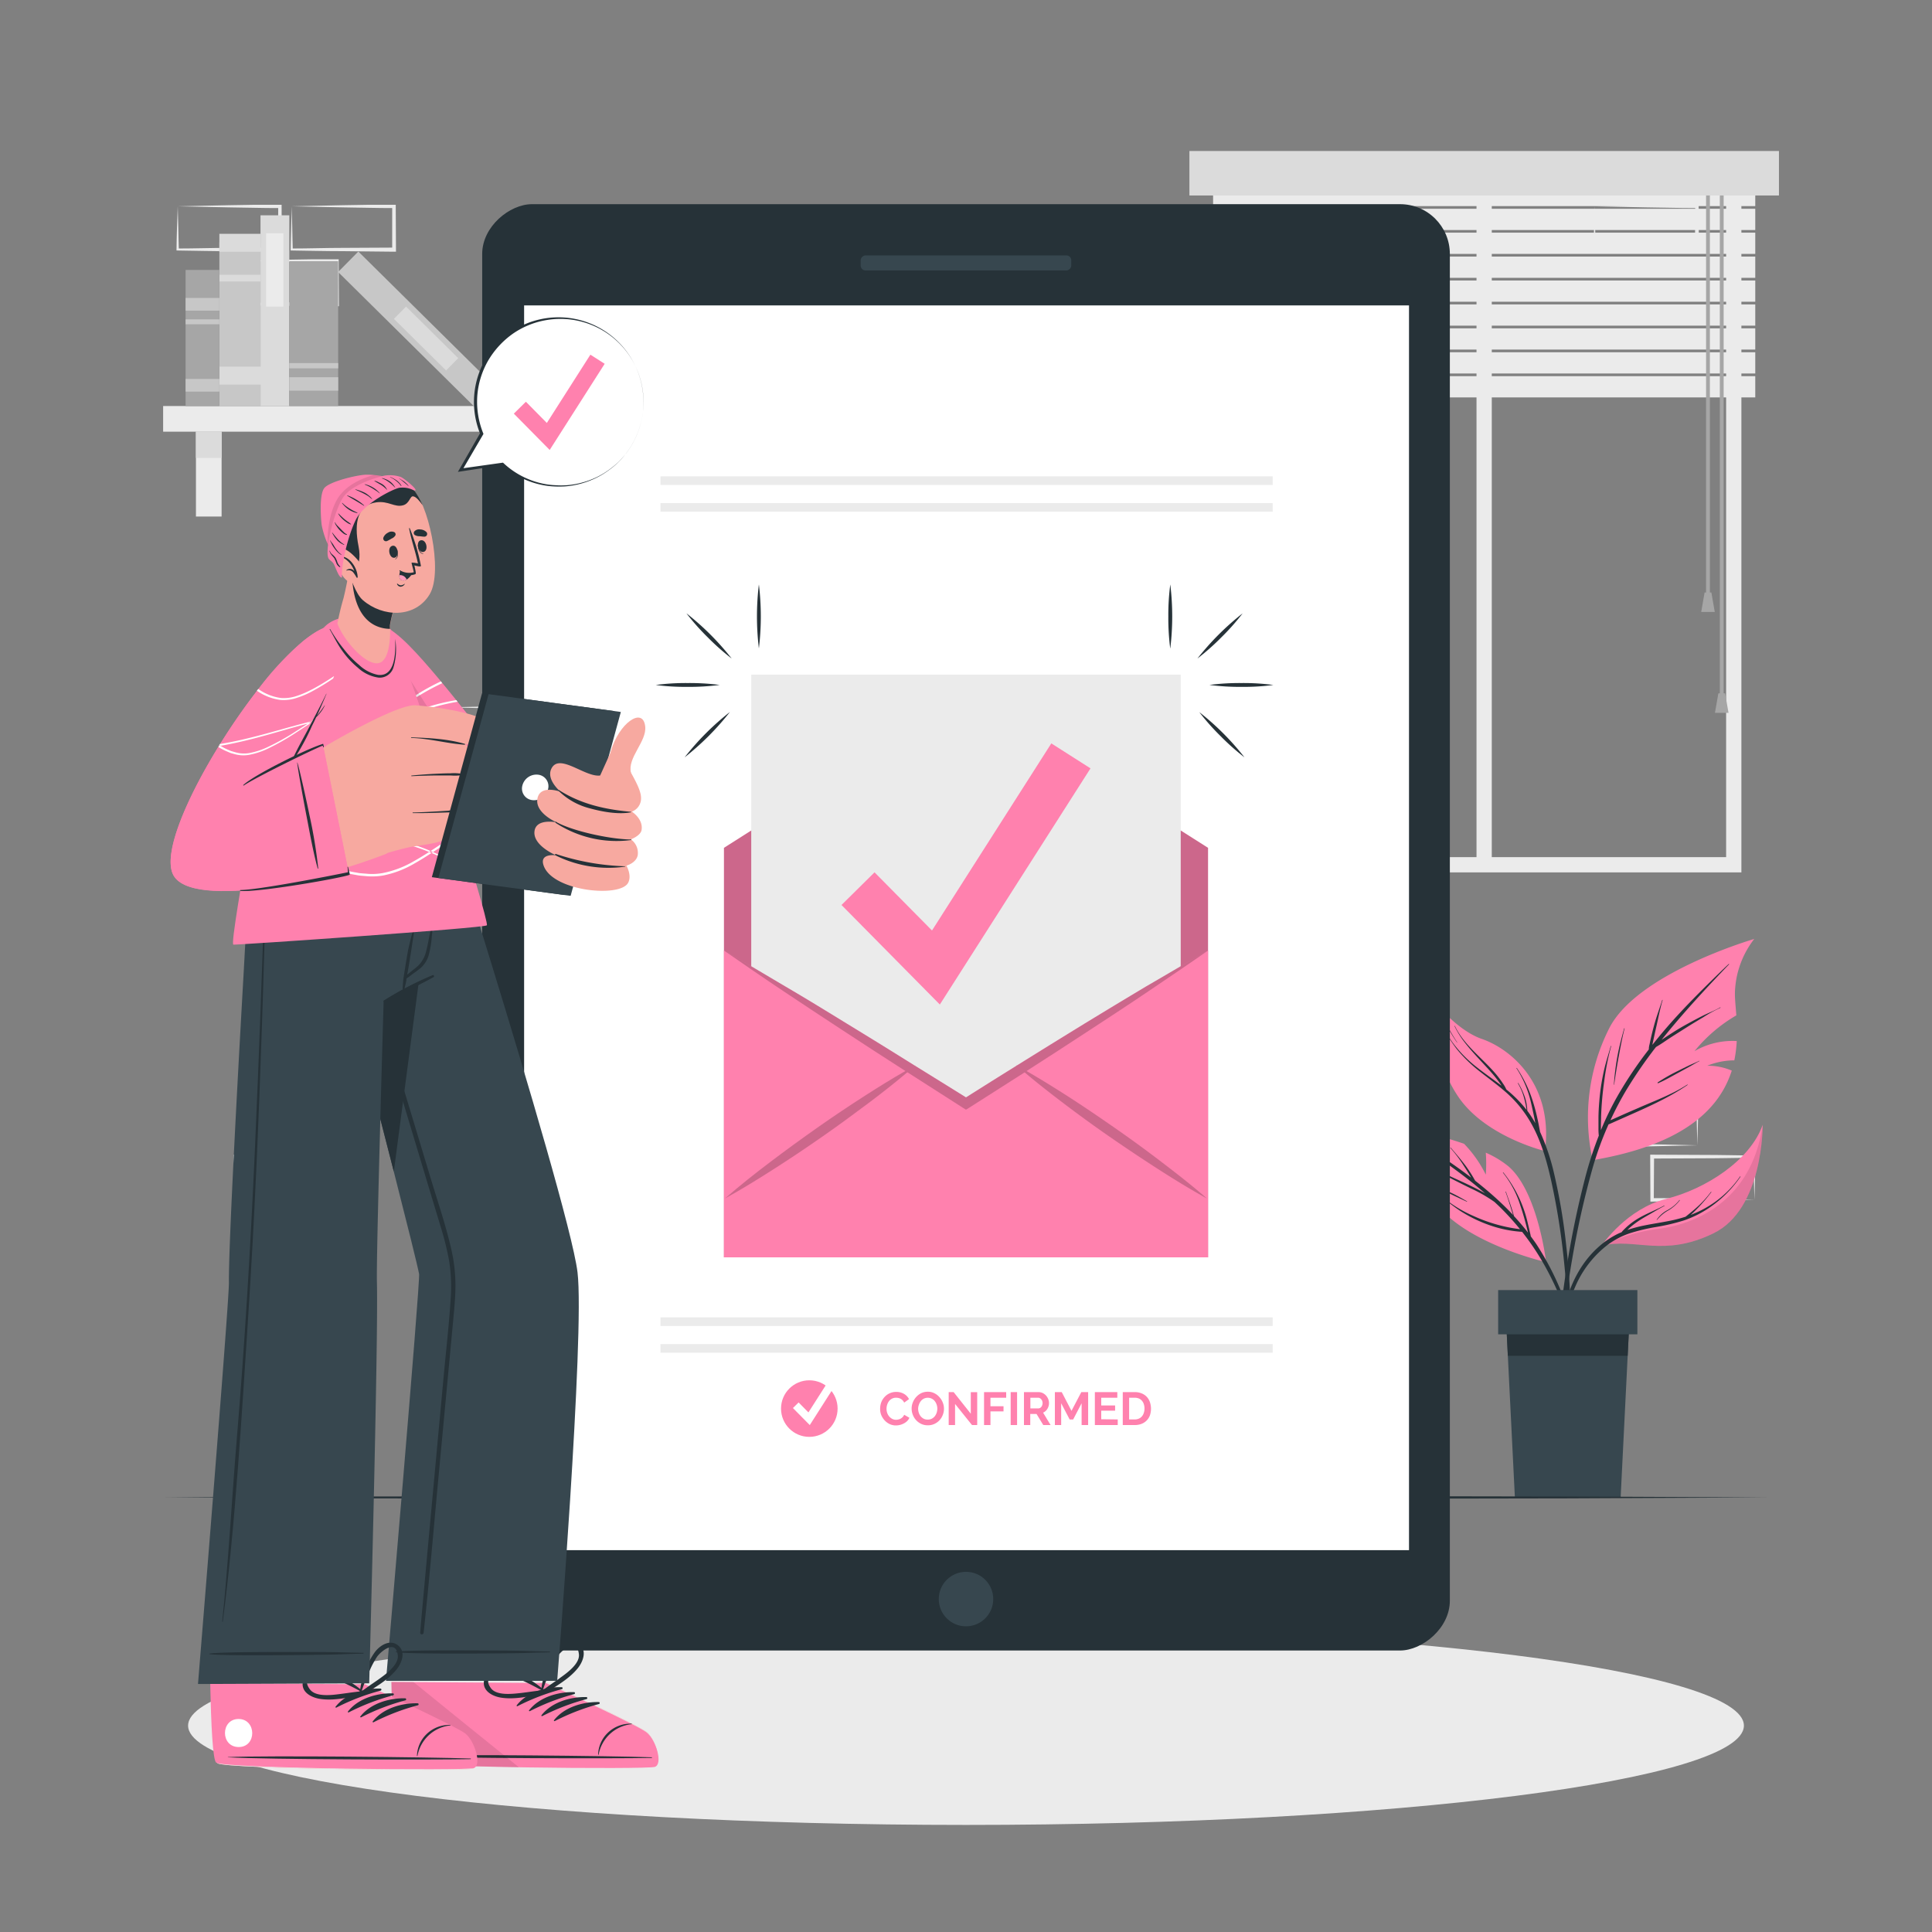 <svg xmlns="http://www.w3.org/2000/svg" viewBox="0 0 500 500"><rect x="0" y="0" width="500" height="500" fill="#808080" stroke="none"/><g id="freepik--background-complete--inject-3"><path d="M60.73,67.5l13.12-.28,6.66-.11c2.23,0,4.46,0,6.7,0h.44v.45l.06,11.19v.5h-.5L74,79.13c-4.42,0-8.83-.11-13.24-.17h-.28v-.27c0-1.9.09-3.78.13-5.65Zm0,0,.14,5.66c0,1.86.11,3.7.13,5.53l-.27-.27c4.41,0,8.82-.16,13.24-.16l13.24-.07-.5.5.05-11.19.45.45c-2.19,0-4.36,0-6.55-.06l-6.58-.11Z" style="fill:#ebebeb"></path><path d="M75.5,53.39l13.12-.28L95.28,53c2.23,0,4.47,0,6.7,0h.44v.45l.06,11.19v.5H102L88.74,65c-4.42,0-8.83-.11-13.24-.17h-.28v-.27c0-1.9.09-3.78.13-5.65Zm0,0,.14,5.66c0,1.86.11,3.7.13,5.53l-.27-.27c4.41,0,8.82-.16,13.24-.16L102,64.08l-.5.5,0-11.19.45.45c-2.18,0-4.36,0-6.55-.06l-6.58-.11Z" style="fill:#ebebeb"></path><path d="M101.18,197.16l13.12-.28,6.66-.11c2.23-.05,4.47,0,6.7-.06h.44v.45l.06,11.19v.5h-.5l-13.24-.07c-4.42,0-8.83-.11-13.24-.16h-.28v-.27c0-1.9.09-3.79.13-5.66Zm0,0,.14,5.65c0,1.86.11,3.71.13,5.54l-.27-.28c4.41,0,8.82-.16,13.24-.16l13.24-.06-.5.5,0-11.19.45.44c-2.19,0-4.36,0-6.55,0l-6.58-.11Z" style="fill:#ebebeb"></path><path d="M116,183.05l13.12-.28,6.66-.11c2.23,0,4.47,0,6.7-.06h.44v.45l.06,11.19v.5h-.5l-13.24-.07c-4.42,0-8.83-.11-13.24-.16h-.28v-.27c0-1.9.09-3.79.14-5.66Zm0,0,.14,5.65c0,1.86.11,3.71.13,5.54L116,194c4.41-.05,8.82-.15,13.24-.16l13.24-.06-.5.5,0-11.19.45.44c-2.18,0-4.36,0-6.55-.05l-6.58-.11Z" style="fill:#ebebeb"></path><path d="M46,53.39l13.13-.28L65.74,53c2.22,0,4.46,0,6.69,0h.45v.45l.05,11.19v.5h-.51L59.19,65c-4.41,0-8.82-.11-13.24-.17h-.27v-.27c0-1.9.09-3.78.13-5.65Zm0,0,.15,5.66c0,1.86.11,3.7.13,5.53L46,64.31c4.42,0,8.83-.16,13.24-.16l13.24-.07-.5.5L72,53.39l.44.45c-2.18,0-4.35,0-6.54-.06l-6.58-.11Z" style="fill:#ebebeb"></path><path d="M439.27,296.41l-13.12.28-6.66.12c-2.23,0-4.46,0-6.7.05h-.44v-.45l-.06-11.18v-.51h.5l13.24.06c4.42,0,8.83.11,13.24.16h.28v.27c0,1.89-.09,3.78-.13,5.65Zm0,0-.14-5.65c0-1.86-.11-3.7-.13-5.53l.27.27c-4.41.05-8.82.16-13.24.16l-13.24.06.5-.49-.05,11.18-.45-.44c2.19,0,4.36,0,6.55,0l6.58.12Z" style="fill:#ebebeb"></path><path d="M454.05,310.52l-13.13.28-6.66.12c-2.23,0-4.46,0-6.69.05h-.45v-.45l-.05-11.19v-.5h.51l13.24.06c4.41,0,8.82.11,13.24.16h.27v.26c0,1.9-.09,3.79-.13,5.66Zm0,0-.15-5.65c0-1.86-.11-3.7-.13-5.54l.28.28c-4.42.05-8.83.16-13.24.16l-13.24.06.5-.5L428,310.52l-.44-.44c2.18,0,4.35,0,6.54.05l6.58.12Z" style="fill:#ebebeb"></path><path d="M87.43,310.52l-13.12.28-6.66.12c-2.23,0-4.47,0-6.7.05h-.44v-.45l-.06-11.19v-.5H61l13.24.06c4.42,0,8.83.11,13.24.16h.28v.26c0,1.9-.09,3.79-.14,5.66Zm0,0-.14-5.65c0-1.86-.11-3.7-.13-5.54l.27.28c-4.41.05-8.82.16-13.24.16L61,299.83l.5-.5-.05,11.19-.45-.44c2.18,0,4.36,0,6.55.05l6.58.12Z" style="fill:#ebebeb"></path><path d="M412.68,53.39l13.13-.28,6.66-.11c2.22,0,4.46,0,6.69,0h.45v.45l.05,11.19v.5h-.5L425.92,65c-4.41,0-8.83-.11-13.24-.17h-.27v-.27c0-1.9.08-3.78.13-5.65Zm0,0,.14,5.66c.05,1.86.12,3.7.13,5.53l-.27-.27c4.41,0,8.83-.16,13.24-.16l13.24-.07-.5.5.06-11.19.44.45c-2.18,0-4.36,0-6.54-.06L426,53.67Z" style="fill:#ebebeb"></path><path d="M450.67,225.78H317.53V39.85H450.67Zm-129.19-3.95H446.72V43.8H321.48Z" style="fill:#ebebeb"></path><rect x="382.12" y="44.83" width="3.95" height="178.97" style="fill:#ebebeb"></rect><rect x="313.95" y="47.84" width="140.31" height="5.5" style="fill:#ebebeb"></rect><rect x="313.95" y="54.03" width="140.31" height="5.5" style="fill:#ebebeb"></rect><rect x="313.95" y="60.21" width="140.31" height="5.5" style="fill:#ebebeb"></rect><rect x="313.95" y="66.4" width="140.31" height="5.5" style="fill:#ebebeb"></rect><rect x="313.95" y="72.59" width="140.31" height="5.5" style="fill:#ebebeb"></rect><rect x="313.95" y="78.78" width="140.31" height="5.5" style="fill:#ebebeb"></rect><rect x="313.95" y="84.97" width="140.31" height="5.5" style="fill:#ebebeb"></rect><rect x="313.95" y="91.16" width="140.31" height="5.5" style="fill:#ebebeb"></rect><rect x="313.95" y="97.35" width="140.31" height="5.5" style="fill:#ebebeb"></rect><rect x="441.53" y="46.72" width="0.99" height="107.05" style="fill:#a6a6a6"></rect><polygon points="443.78 158.37 440.27 158.37 441.15 153.33 442.9 153.33 443.78 158.37" style="fill:#a6a6a6"></polygon><rect x="445.09" y="46.72" width="0.99" height="134.05" style="fill:#a6a6a6"></rect><polygon points="447.34 184.48 443.83 184.48 444.71 179.44 446.46 179.44 447.34 184.48" style="fill:#a6a6a6"></polygon><rect x="307.82" y="39.08" width="152.57" height="11.51" style="fill:#dbdbdb"></rect><rect x="42.22" y="105.08" width="111.82" height="6.64" style="fill:#ebebeb"></rect><rect x="50.71" y="111.72" width="6.64" height="21.96" style="fill:#ebebeb"></rect><rect x="50.71" y="111.72" width="6.64" height="6.79" style="fill:#dbdbdb"></rect><rect x="138.91" y="111.72" width="6.64" height="21.96" style="fill:#ebebeb"></rect><rect x="138.91" y="111.72" width="6.64" height="6.79" style="fill:#dbdbdb"></rect><rect x="40.94" y="78.59" width="42.32" height="10.66" transform="translate(146.02 21.82) rotate(90)" style="fill:#c7c7c7"></rect><rect x="59.78" y="57.5" width="4.65" height="10.66" transform="translate(124.93 0.73) rotate(90)" style="fill:#dbdbdb"></rect><rect x="61.24" y="66.64" width="1.73" height="10.66" transform="translate(134.07 9.87) rotate(90)" style="fill:#dbdbdb"></rect><rect x="60.44" y="91.21" width="4.65" height="11.98" transform="translate(159.97 34.44) rotate(90)" style="fill:#dbdbdb"></rect><rect x="46.47" y="76.68" width="49.36" height="7.45" transform="translate(151.55 9.25) rotate(90)" style="fill:#dbdbdb"></rect><rect x="61.63" y="67.62" width="18.99" height="4.47" transform="translate(140.97 -1.27) rotate(90)" style="fill:#ebebeb"></rect><rect x="83.01" y="81.37" width="49.36" height="7.45" transform="translate(90.91 -51.13) rotate(44.67)" style="fill:#c7c7c7"></rect><rect x="100.78" y="85.37" width="18.99" height="4.47" transform="translate(93.43 -52.22) rotate(44.67)" style="fill:#dbdbdb"></rect><rect x="62.45" y="80.02" width="37.49" height="12.65" transform="translate(167.54 5.15) rotate(90)" style="fill:#a6a6a6"></rect><rect x="79.45" y="93.04" width="3.49" height="12.65" transform="translate(180.56 18.17) rotate(90)" style="fill:#c7c7c7"></rect><rect x="80.52" y="88.32" width="1.36" height="12.65" transform="translate(175.84 13.45) rotate(90)" style="fill:#c7c7c7"></rect><rect x="34.79" y="83.1" width="35.24" height="8.74" transform="translate(139.87 35.07) rotate(90)" style="fill:#a6a6a6"></rect><rect x="50.76" y="95.34" width="3.28" height="8.74" transform="translate(152.11 47.31) rotate(90)" style="fill:#c7c7c7"></rect><rect x="50.76" y="74.39" width="3.28" height="8.74" transform="translate(131.16 26.35) rotate(90)" style="fill:#c7c7c7"></rect><rect x="51.77" y="78.92" width="1.27" height="8.74" transform="translate(135.69 30.88) rotate(90)" style="fill:#c7c7c7"></rect></g><g id="freepik--Shadow--inject-3"><path d="M451.32,446.59c0,14.19-90.14,25.7-201.32,25.7S48.68,460.78,48.68,446.59s90.14-25.7,201.32-25.7S451.32,432.4,451.32,446.59Z" style="fill:#ebebeb"></path></g><g id="freepik--Plant--inject-3"><path d="M400.14,326.64s-16.59-3.76-25.68-12.14-14.18-23.39-14.18-23.39A142.62,142.62,0,0,1,378.89,296a31.37,31.37,0,0,1,5.63,8,37.83,37.83,0,0,0,0-5.69,25.17,25.17,0,0,1,5.91,3.58C398,308.45,400.14,326.64,400.14,326.64Z" style="fill:#FF81AE"></path><path d="M370.64,298.4c-2.26-1.56-4.56-3.07-6.81-4.65-.14-.09,0-.31.13-.22,4.28,2.55,8.49,5.28,12.57,8.14q2.13,1.5,4.2,3.09l-.29-.49c-.5-.83-1-1.65-1.55-2.47a34.89,34.89,0,0,0-3.52-4.7c-.05-.05,0-.13.08-.08,1.29,1.49,2.58,3,3.76,4.55.56.75,1.08,1.53,1.58,2.32.26.42.51.83.74,1.26l.25.42c2.15,1.69,4.24,3.45,6.23,5.3q1.85,1.72,3.57,3.56c-.65-2-1.21-4-1.95-6,0-.07.09-.1.11,0,.72,2.07,1.51,4.16,2.07,6.29,1.27,1.37,2.49,2.79,3.63,4.28l-.06-.27c-.19-.79-.38-1.57-.59-2.34-.4-1.5-.85-3-1.35-4.47a26,26,0,0,0-4.46-8.41c-.05-.06,0-.14.08-.08a32.45,32.45,0,0,1,6.36,13.27c.18.7.34,1.41.5,2.12.09.38.19.76.25,1.15.5.68,1,1.36,1.47,2.06a72.59,72.59,0,0,1,7,13.77A159.93,159.93,0,0,1,410,352.34a.09.09,0,0,1-.17,0c-3.25-9.71-6.56-19.56-12.12-28.23a63.94,63.94,0,0,0-3.79-5.31,31.31,31.31,0,0,1-8.07-1.6,36.31,36.31,0,0,1-8.08-3.91,50.08,50.08,0,0,1-4.15-3.13.06.06,0,1,1,.07-.09,33.17,33.17,0,0,0,7.61,4.61,41.17,41.17,0,0,0,8.37,2.8c1.22.27,2.47.47,3.71.64a69.72,69.72,0,0,0-4.89-5.42c-.56-.56-1.14-1.1-1.72-1.64a39.17,39.17,0,0,0-6.13-3.51c-2.72-1.32-5.4-2.71-8.09-4.08-1.52-.77-3-1.56-4.55-2.31-.07,0,0-.12.06-.09,2.72,1.32,5.49,2.55,8.24,3.81s5.22,2.38,7.7,3.77l.32.19c-2.25-2-4.58-3.82-7-5.62C375.14,301.6,372.91,300,370.64,298.4Z" style="fill:#263238"></path><path d="M371.59,307c1.35.59,2.72,1.11,4.06,1.74s2.67,1.39,4,2.16a.05.05,0,1,1-.05.09c-1.32-.63-2.66-1.22-4-1.88s-2.67-1.4-4.05-2C371.49,307,371.52,306.93,371.59,307Z" style="fill:#263238"></path><path d="M454,243a23.72,23.72,0,0,0-5,13.78c-.05,1.49.18,3.57.36,6a39.43,39.43,0,0,0-10.83,9.26,19.58,19.58,0,0,1,10.94-2.62,33.83,33.83,0,0,1-.63,5,18.6,18.6,0,0,0-7,1.39,15.75,15.75,0,0,1,6.34,1.26c-3,9.41-11.74,19.08-36,23.18a51,51,0,0,1,4.3-34.16C423.77,251.76,454,243,454,243Z" style="fill:#FF81AE"></path><path d="M403.8,340.49q.63-6,1.57-12a240,240,0,0,1,4.89-23.76,95.68,95.68,0,0,1,3.51-10.83,15.84,15.84,0,0,1-.09-1.94c0-.78,0-1.56,0-2.34,0-1.55.09-3.1.22-4.65a56.19,56.19,0,0,1,1.49-9.11c.45-1.73,1-3.43,1.47-5.14a.06.06,0,0,1,.11,0,66.73,66.73,0,0,0-1.8,9.09,86.81,86.81,0,0,0-.81,9.11c0,.83-.05,1.67-.05,2.5,0,.36,0,.72,0,1.07a79.26,79.26,0,0,1,4.09-8.46,103.48,103.48,0,0,1,8.31-12.43,5.2,5.2,0,0,1,.2-1.36c.11-.54.23-1.08.35-1.63.25-1.1.53-2.21.83-3.3.6-2.2,1.4-4.33,2.09-6.5a.06.06,0,0,1,.11,0c-.64,2.15-1.07,4.38-1.56,6.57-.25,1.08-.48,2.16-.72,3.25-.12.54-.24,1.08-.35,1.62,0,0,0,.09,0,.13q1.47-1.86,3-3.66c4.63-5.44,9.71-10.46,14.83-15.43.63-.62,1.27-1.21,1.91-1.82,0,0,.13,0,.08.09-4.89,5.1-9.7,10.25-14.26,15.65-1.09,1.29-2.15,2.59-3.2,3.9l1.66-1.1c1.41-.92,2.84-1.82,4.31-2.64s3-1.64,4.47-2.39,3.22-1.4,4.73-2.27c.06,0,.12.07.05.1a34.81,34.81,0,0,0-4.43,2.45c-1.48.88-2.95,1.76-4.4,2.68s-2.86,1.8-4.28,2.72c-1.18.77-2.34,1.61-3.57,2.31a116.4,116.4,0,0,0-7.78,11.32,84.15,84.15,0,0,0-4,7.63l.87-.38,2.23-1c1.42-.63,2.86-1.25,4.29-1.87,2.72-1.19,5.49-2.27,8.16-3.57a37.8,37.8,0,0,0,4.36-2.42c.06,0,.11,0,.05.1-5,3.43-10.56,5.84-16.06,8.28l-2.39,1.06c-.66.29-1.32.61-2,.87a84.9,84.9,0,0,0-4.11,11.25,230.13,230.13,0,0,0-5.28,23.48c-1.39,7.93-2.33,15.91-3.06,23.93-.09,1-.18,2-.3,3a.32.32,0,0,1-.63,0C403,348.61,403.37,344.54,403.8,340.49Z" style="fill:#263238"></path><path d="M418.57,273.45c.44-2.47,1.1-4.88,1.76-7.3,0-.07.13,0,.11,0-.61,2.37-1.05,4.79-1.5,7.19s-.85,4.92-1.2,7.39c0,0-.07.05-.07,0A64.44,64.44,0,0,1,418.57,273.45Z" style="fill:#263238"></path><path d="M429,280.14a44.7,44.7,0,0,1,5.28-3c.88-.45,1.78-.89,2.67-1.32s1.89-.82,2.81-1.28c.06,0,.11.06,0,.09-.89.45-1.73,1-2.6,1.46l-2.7,1.48c-1.77.95-3.52,2-5.38,2.78A.14.14,0,0,1,429,280.14Z" style="fill:#263238"></path><path d="M399.84,297.9s-15.35-3.67-22.4-14c-6.73-9.83-8.91-26.6-9.08-28.08.27,1.36,3.44,16,13.89,22.84C390.26,283.92,398,288.22,399.84,297.9Z" style="fill:#263238;opacity:0.1"></path><path d="M385.67,271.37a19.6,19.6,0,0,1,5.66,9.32,0,0,0,1,1-.05,0,22.8,22.8,0,0,0-5.68-9.25C385.54,271.41,385.62,271.32,385.67,271.37Z" style="fill:#263238"></path><path d="M399.84,297.9s-15.35-3.67-22.4-14c-6.73-9.83-8.91-26.6-9.08-28.08a.35.35,0,0,1,0-.1s7.36,10.47,15.1,13.14S402.06,280.79,399.84,297.9Z" style="fill:#FF81AE"></path><path d="M371.06,261.52a62.65,62.65,0,0,0,4.75,8.12,32.39,32.39,0,0,0,6.31,6.5c2.09,1.66,4.29,3.16,6.4,4.78l0-.08c-.4-.58-.82-1.16-1.26-1.71-.88-1.13-1.84-2.19-2.81-3.24-1.9-2.07-3.85-4.1-5.56-6.34a23.15,23.15,0,0,1-2.46-4c0-.07.07-.1.1,0,2.49,5.19,7.47,8.51,11,12.89a23.94,23.94,0,0,1,1.41,1.94,8.28,8.28,0,0,1,.89,1.56,32.44,32.44,0,0,1,5.24,5.3,21,21,0,0,0-.62-3,14.79,14.79,0,0,0-1.63-3.89c0-.06.06-.13.1-.06a18.8,18.8,0,0,1,1.79,3.86,13.42,13.42,0,0,1,.56,3.31h0a30.58,30.58,0,0,1,2.08,3.23c-.07-.33-.13-.66-.19-1-.31-1.53-.64-3.06-1-4.57a27.52,27.52,0,0,0-3.69-8.65c-.05-.06,0-.12.09-.06a32.91,32.91,0,0,1,4.09,8.46c.49,1.51.88,3,1.23,4.59.17.75.32,1.51.46,2.27.08.39.16.8.23,1.2a55.79,55.79,0,0,1,3.54,10.41,153.29,153.29,0,0,1,3.27,19.41,161.33,161.33,0,0,1,1.06,20.61c0,.87-.07,1.73-.11,2.59,0,.22-.35.26-.36,0-.15-3.41-.24-6.82-.44-10.22s-.5-6.8-.86-10.2a182.29,182.29,0,0,0-3.2-19.85c-1.25-5.61-2.86-11.26-5.93-16.18a30.4,30.4,0,0,0-5.54-6.59c-2.15-1.93-4.5-3.62-6.77-5.41a37.07,37.07,0,0,1-6.22-6,49.14,49.14,0,0,1-4.88-7.92l-1.1-2.08C370.93,261.52,371,261.46,371.06,261.52Z" style="fill:#263238"></path><path d="M373.71,263.78a53.64,53.64,0,0,0,3.42,6s0,.09-.07,0a41.42,41.42,0,0,1-3.46-6C373.57,263.75,373.68,263.71,373.71,263.78Z" style="fill:#263238"></path><path d="M456.18,291.11s.25,21.82-12.8,28.11-20,1.06-28.9,3.17h0c.34-.52,6.67-9.62,16.73-12.12C441.57,307.68,453,300.2,456.18,291.11Z" style="fill:#FF81AE"></path><path d="M456.18,291.11s.25,21.82-12.8,28.11-20,1.06-28.9,3.17h0A49.32,49.32,0,0,1,429.32,318C437.55,317,453.26,311.65,456.18,291.11Z" style="opacity:0.1"></path><path d="M413.62,322.78a21.6,21.6,0,0,1,5.19-3.52c.27-.13.56-.24.85-.36a5.15,5.15,0,0,1,.43-.5c.4-.41.8-.8,1.23-1.17a18.83,18.83,0,0,1,2.63-1.89c2.16-1.27,4.53-2.16,6.74-3.34.06,0,.12.06.05.1-1.09.56-2.15,1.19-3.21,1.81s-2.09,1.18-3.1,1.83a23.1,23.1,0,0,0-2.58,1.93c-.23.2-.45.42-.67.64a35.36,35.36,0,0,1,4.41-1.17c2.39-.48,4.8-.82,7.19-1.33a34.62,34.62,0,0,0,3.46-.93c1.08-.88,2.16-1.74,3.19-2.69a26.61,26.61,0,0,0,3.37-3.74c0-.05.14,0,.09.06a40.4,40.4,0,0,1-5.34,5.91c.56-.22,1.11-.45,1.66-.7a26.83,26.83,0,0,0,11.12-9.25c0-.06.14,0,.1.06a30.51,30.51,0,0,1-9,8.64,27.1,27.1,0,0,1-5.68,2.69,53.25,53.25,0,0,1-7.06,1.67,49.24,49.24,0,0,0-6.91,1.64,20.91,20.91,0,0,0-5.8,3.05,27.18,27.18,0,0,0-7.82,9.69,48.8,48.8,0,0,0-4.31,16c0,.23-.38.23-.37,0C404.09,338.69,406.55,329.14,413.62,322.78Z" style="fill:#263238"></path><path d="M428.76,315.66a7.46,7.46,0,0,1,2.68-2.43,9.92,9.92,0,0,0,3.19-2.64c0-.06.14,0,.09.06a10.89,10.89,0,0,1-2.81,2.52,9.94,9.94,0,0,0-3.07,2.54C428.8,315.76,428.72,315.71,428.76,315.66Z" style="fill:#263238"></path><polygon points="421.83 338.88 421.24 350.88 419.42 387.53 392.05 387.53 390.23 350.88 389.64 338.88 421.83 338.88" style="fill:#37474f"></polygon><polygon points="421.83 338.88 421.24 350.88 390.23 350.88 389.64 338.88 421.83 338.88" style="fill:#263238"></polygon><rect x="387.72" y="333.87" width="36.03" height="11.45" style="fill:#37474f"></rect></g><g id="freepik--Floor--inject-3"><polygon points="42.22 387.53 94.16 387.29 146.11 387.2 250 387.03 353.89 387.2 405.84 387.29 457.78 387.53 405.84 387.78 353.89 387.87 250 388.03 146.11 387.86 94.16 387.78 42.22 387.53" style="fill:#263238"></polygon></g><g id="freepik--Device--inject-3"><rect x="62.84" y="114.78" width="374.31" height="250.43" rx="12.89" transform="translate(490 -10) rotate(90)" style="fill:#263238"></rect><rect x="135.64" y="79.04" width="229.01" height="322.14" style="fill:#fff"></rect><rect x="248.05" y="40.8" width="3.89" height="54.5" rx="1.25" transform="translate(318.04 -181.95) rotate(90)" style="fill:#37474f"></rect><circle cx="250" cy="413.84" r="7.05" style="fill:#37474f"></circle><rect x="170.93" y="123.28" width="158.44" height="2.23" style="fill:#ebebeb"></rect><rect x="170.93" y="130.2" width="158.44" height="2.23" style="fill:#ebebeb"></rect><rect x="170.93" y="340.93" width="158.44" height="2.23" style="fill:#ebebeb"></rect><rect x="170.93" y="347.85" width="158.44" height="2.23" style="fill:#ebebeb"></rect><circle cx="209.45" cy="364.54" r="7.32" style="fill:#FF81AE"></circle><polygon points="209.57 368.81 205.21 364.4 206.68 362.95 209.22 365.53 214.52 357.23 216.25 358.34 209.57 368.81" style="fill:#fff"></polygon><path d="M227.78,364.48a4.6,4.6,0,0,1,.28-1.54,4.11,4.11,0,0,1,.83-1.36,4,4,0,0,1,3.09-1.35,3.85,3.85,0,0,1,2,.52,3.27,3.27,0,0,1,1.27,1.34L234,363a2.1,2.1,0,0,0-.41-.61,2.31,2.31,0,0,0-.51-.39,2.52,2.52,0,0,0-.58-.21,3,3,0,0,0-.59-.06,2.21,2.21,0,0,0-1.08.25,2.32,2.32,0,0,0-.77.65,2.89,2.89,0,0,0-.46.91,3.33,3.33,0,0,0,0,2.1,2.84,2.84,0,0,0,.51.92,2.71,2.71,0,0,0,.79.64,2.19,2.19,0,0,0,1,.24,2.61,2.61,0,0,0,.6-.08,2.1,2.1,0,0,0,.59-.22,2.49,2.49,0,0,0,.52-.4,2.07,2.07,0,0,0,.39-.6l1.35.78a2.57,2.57,0,0,1-.58.85,3.47,3.47,0,0,1-.85.61,4.37,4.37,0,0,1-2.07.52,3.73,3.73,0,0,1-1.67-.38,4.3,4.3,0,0,1-1.3-1,4.65,4.65,0,0,1-.85-1.4A4.26,4.26,0,0,1,227.78,364.48Z" style="fill:#FF81AE"></path><path d="M240.08,368.86a3.82,3.82,0,0,1-1.7-.37,4.29,4.29,0,0,1-2.15-2.36,4.36,4.36,0,0,1-.3-1.59,4.3,4.3,0,0,1,.32-1.63,4.49,4.49,0,0,1,.87-1.38,4.4,4.4,0,0,1,1.33-1,4,4,0,0,1,1.67-.35,3.61,3.61,0,0,1,1.68.38,4.16,4.16,0,0,1,1.31,1A4.57,4.57,0,0,1,244,363a4.38,4.38,0,0,1,.3,1.58,4.3,4.3,0,0,1-.32,1.63,4.24,4.24,0,0,1-.86,1.37,4.18,4.18,0,0,1-1.32.94A3.88,3.88,0,0,1,240.08,368.86Zm-2.47-4.32a3.52,3.52,0,0,0,.17,1.07,2.94,2.94,0,0,0,.48.91,2.67,2.67,0,0,0,.78.64,2.25,2.25,0,0,0,1.05.23,2.31,2.31,0,0,0,1.07-.24,2.56,2.56,0,0,0,.78-.65,3.11,3.11,0,0,0,.48-.92,3.7,3.7,0,0,0,.16-1,3.21,3.21,0,0,0-.18-1.07,2.85,2.85,0,0,0-.49-.91,2.17,2.17,0,0,0-.78-.63,2.21,2.21,0,0,0-1-.23,2.27,2.27,0,0,0-1.06.24,2.16,2.16,0,0,0-.78.65,2.94,2.94,0,0,0-.48.91A3.37,3.37,0,0,0,237.61,364.54Z" style="fill:#FF81AE"></path><path d="M247.17,363.34v5.46h-1.65v-8.52h1.28l4.44,5.59v-5.58h1.66v8.51h-1.35Z" style="fill:#FF81AE"></path><path d="M254.67,368.8v-8.52h5.73v1.45h-4.07v2.2h3.38v1.34h-3.38v3.53Z" style="fill:#FF81AE"></path><path d="M261.56,368.8v-8.52h1.66v8.52Z" style="fill:#FF81AE"></path><path d="M265,368.8v-8.52h3.77a2.49,2.49,0,0,1,1.09.24,3.1,3.1,0,0,1,.86.65,3.29,3.29,0,0,1,.56.91,2.69,2.69,0,0,1,.2,1,2.81,2.81,0,0,1-.41,1.51,2.39,2.39,0,0,1-1.12,1l1.94,3.21H270l-1.74-2.86h-1.63v2.86Zm1.66-4.31h2.08a.78.78,0,0,0,.42-.11,1.05,1.05,0,0,0,.34-.29,1.32,1.32,0,0,0,.23-.44,1.61,1.61,0,0,0,.09-.54,1.63,1.63,0,0,0-.1-.55,1.39,1.39,0,0,0-.26-.44,1.28,1.28,0,0,0-.37-.29.94.94,0,0,0-.43-.1h-2Z" style="fill:#FF81AE"></path><path d="M279.92,368.8v-5.64l-2.19,4.2h-.9l-2.2-4.2v5.64H273v-8.52h1.78l2.52,4.85,2.54-4.85h1.77v8.52Z" style="fill:#FF81AE"></path><path d="M289.27,367.35v1.45h-5.92v-8.52h5.81v1.45H285v2h3.59v1.35H285v2.22Z" style="fill:#FF81AE"></path><path d="M290.57,368.8v-8.52h3.09a4.49,4.49,0,0,1,1.83.34,3.67,3.67,0,0,1,1.32.91,3.79,3.79,0,0,1,.79,1.35,5.43,5.43,0,0,1,0,3.41,3.72,3.72,0,0,1-2.17,2.2,4.61,4.61,0,0,1-1.74.31Zm5.62-4.27a3.39,3.39,0,0,0-.17-1.13,2.41,2.41,0,0,0-.49-.89,2.19,2.19,0,0,0-.79-.58,2.85,2.85,0,0,0-1.08-.2h-1.44v5.62h1.44a2.68,2.68,0,0,0,1.09-.22,2.22,2.22,0,0,0,.79-.59,2.59,2.59,0,0,0,.48-.9A3.31,3.31,0,0,0,296.19,364.53Z" style="fill:#FF81AE"></path></g><g id="freepik--Envelope--inject-3"><polygon points="312.64 325.4 187.36 325.4 187.36 219.42 249.99 179.64 312.64 219.42 312.64 325.4" style="fill:#FF81AE"></polygon><polygon points="312.64 325.4 187.36 325.4 187.36 219.42 249.99 179.64 312.64 219.42 312.64 325.4" style="opacity:0.2"></polygon><rect x="194.42" y="174.6" width="111.15" height="142.69" style="fill:#ebebeb"></rect><polygon points="243.23 259.97 217.78 234.21 226.33 225.76 241.2 240.81 272.08 192.39 282.22 198.85 243.23 259.97" style="fill:#FF81AE"></polygon><path d="M312.64,246V325.4H187.36V246c5.38,3,10.67,6.24,16,9.36s10.61,6.36,15.88,9.6c5.87,3.57,11.74,7.21,17.59,10.87l.19-.11c-.06,0-.1.1-.15.13Q243.43,279.9,250,284c4.36-2.75,8.75-5.52,13.13-8.23-.05,0-.09-.09-.15-.13a.87.87,0,0,0,.19.1q8.77-5.47,17.59-10.88,7.91-4.83,15.86-9.58C302,252.19,307.26,249,312.64,246Z" style="fill:#FF81AE"></path><g style="opacity:0.2"><path d="M312.64,246c-5.06,3.55-10.21,7-15.31,10.46s-10.29,6.84-15.47,10.23q-8.1,5.31-16.23,10.52l-.49.34-14.43,9.2-.72.43-.7-.43-14.41-9.22-.51-.32q-8.15-5.22-16.25-10.54c-5.16-3.37-10.31-6.79-15.45-10.21S192.42,249.5,187.36,246c5.38,3,10.67,6.24,16,9.36s10.61,6.36,15.88,9.6c5.87,3.57,11.74,7.21,17.59,10.87l0,0Q243.43,279.9,250,284c4.36-2.75,8.75-5.52,13.13-8.23,0,0,0,0,0,0q8.77-5.47,17.59-10.88,7.91-4.83,15.86-9.58C302,252.19,307.26,249,312.64,246Z"></path><path d="M237,275.67c-.06,0-.1.1-.15.13l-2,1.68c-3.14,2.65-6.36,5.19-9.63,7.66-4,3-8.07,6-12.17,8.86s-8.26,5.66-12.5,8.37-8.5,5.36-12.92,7.79c3.8-3.33,7.75-6.44,11.74-9.46s8.09-6,12.17-8.87,8.28-5.68,12.51-8.39c3.37-2.16,6.8-4.29,10.29-6.28.81-.47,1.62-.92,2.45-1.38Z"></path><path d="M312.34,310.16c-4.42-2.43-8.71-5.08-12.92-7.79S291,296.84,286.9,294s-8.18-5.82-12.17-8.86c-3.25-2.47-6.47-5-9.59-7.64l-2-1.7c-.05,0-.09-.09-.15-.13a.87.87,0,0,0,.19.1c.83.47,1.64.92,2.45,1.39,3.49,2,6.9,4.12,10.29,6.28,4.23,2.71,8.37,5.53,12.49,8.39s8.18,5.82,12.17,8.87S308.54,306.83,312.34,310.16Z"></path></g><path d="M196.4,167.8a68.73,68.73,0,0,1,0-16.55,68.72,68.72,0,0,1,0,16.55Z" style="fill:#263238"></path><path d="M189.36,170.43a61.32,61.32,0,0,1-6.21-5.5,60.14,60.14,0,0,1-5.5-6.2,69,69,0,0,1,11.71,11.7Z" style="fill:#263238"></path><path d="M186.25,177.26a60.54,60.54,0,0,1-8.28.5,58.93,58.93,0,0,1-8.27-.49,58.85,58.85,0,0,1,8.27-.5A60.53,60.53,0,0,1,186.25,177.26Z" style="fill:#263238"></path><path d="M188.88,184.29A69.51,69.51,0,0,1,177.18,196a68.53,68.53,0,0,1,11.7-11.72Z" style="fill:#263238"></path><path d="M302.85,167.8a62.16,62.16,0,0,1-.49-8.28,60.31,60.31,0,0,1,.51-8.27,68.73,68.73,0,0,1,0,16.55Z" style="fill:#263238"></path><path d="M309.89,170.43a69,69,0,0,1,11.71-11.7,60.14,60.14,0,0,1-5.5,6.2A61.32,61.32,0,0,1,309.89,170.43Z" style="fill:#263238"></path><path d="M313,177.26a60.53,60.53,0,0,1,8.28-.49,58.76,58.76,0,0,1,8.27.5,58.84,58.84,0,0,1-8.27.49A60.54,60.54,0,0,1,313,177.26Z" style="fill:#263238"></path><path d="M310.37,184.29A68.53,68.53,0,0,1,322.07,196a61.44,61.44,0,0,1-6.2-5.51A60.25,60.25,0,0,1,310.37,184.29Z" style="fill:#263238"></path></g><g id="freepik--Character--inject-3"><path d="M169.29,457.12c-2.16.7-63.69-.1-66-1.62-.89-.56-1.3-9.53-1.48-20.39v-.34c0-2.23-.07-4.54-.08-6.87,0-.32,0-.64,0-1l3-31.92,41.16.41-4.07,31.62,0,1.25-.25,6.54,0,.68s23.42,10.84,25.8,12.78S171.44,456.44,169.29,457.12Z" style="fill:#f7a9a0"></path><path d="M169.29,457.12c-2.16.7-63.69-.1-66-1.62-.89-.56-1.3-9.53-1.48-20.39v-.34c0-2.23-.07-4.54-.08-6.87,0-.32,0-.64,0-1l40.08.11,0,1.25-.25,6.54,0,.68s23.42,10.84,25.8,12.78S171.44,456.44,169.29,457.12Z" style="fill:#ebebeb"></path><path d="M169.47,457.27c-2.18.7-64.27.11-66.62-1.41-.9-.57-1.34-9.62-1.56-20.57l40,.27s23.67,10.86,26.08,12.8S171.64,456.56,169.47,457.27Z" style="fill:#FF81AE"></path><path d="M168.6,454.78c-10.4-.36-52.41-.81-62.72-.37-.08,0-.08.06,0,.07,10.31.57,52.31.68,62.72.47C168.82,454.94,168.82,454.78,168.6,454.78Z" style="fill:#263238"></path><path d="M163.42,446.09a8.41,8.41,0,0,0-6.25,2.48,8.15,8.15,0,0,0-2.38,5.54c0,.06.12.06.13,0a9.66,9.66,0,0,1,8.5-7.89A.07.07,0,1,0,163.42,446.09Z" style="fill:#263238"></path><path d="M145.35,436.64c-4.17-.1-9,1.32-11.63,4.7-.1.14.09.28.21.21a57.87,57.87,0,0,1,11.49-4.4A.26.26,0,0,0,145.35,436.64Z" style="fill:#263238"></path><path d="M148.55,437.92c-4.16-.1-9,1.33-11.63,4.71-.1.13.09.27.21.21a57.53,57.53,0,0,1,11.49-4.41A.26.26,0,0,0,148.55,437.92Z" style="fill:#263238"></path><path d="M151.76,439.2c-4.17-.09-9,1.33-11.63,4.71-.1.13.08.28.21.21a58,58,0,0,1,11.48-4.4A.27.27,0,0,0,151.76,439.2Z" style="fill:#263238"></path><path d="M155,440.49c-4.16-.1-9,1.33-11.63,4.71-.1.13.09.27.21.21A57.53,57.53,0,0,1,155,441,.26.26,0,0,0,155,440.49Z" style="fill:#263238"></path><path d="M108.63,444.55c-4.68,0-4.73,7.23,0,7.26S113.31,444.58,108.63,444.55Z" style="fill:#fff"></path><path d="M150,425.56c-2.09-1.77-4.77-.08-6.08,1.72A21.84,21.84,0,0,0,140,437.9c0,.08.06.12.13.12a.5.5,0,0,0,.74.34c3-2,6.43-3.82,8.71-6.69C150.9,430,151.94,427.24,150,425.56Zm-5.2,8.81c-1.44,1-2.93,2-4.33,3.07a64.69,64.69,0,0,1,2.4-6.15,24.61,24.61,0,0,1,1.55-2.8c.92-1.37,5-4.81,5.41-.27C150,430.72,146.48,433.14,144.76,434.37Z" style="fill:#263238"></path><path d="M129.62,439.34c3.63.59,7.38-.4,10.95-.92a.52.52,0,0,0,.32-.76.11.11,0,0,0,0-.17,21.78,21.78,0,0,0-10-5.22c-2.19-.45-5.3.11-5.65,2.83C124.89,437.67,127.51,439,129.62,439.34ZM127.13,437c-2.78-3.6,2.58-3.84,4.18-3.45a23,23,0,0,1,3,1c2.06.82,4,1.91,5.93,2.92-1.77.15-3.51.45-5.28.66C132.89,438.35,128.67,438.93,127.13,437Z" style="fill:#263238"></path><path d="M134.3,457.37c-15.43-.27-30.32-.78-31.45-1.51-.9-.57-1.34-9.62-1.56-20.57l5.7,0C113.29,440.45,126.62,451.18,134.3,457.37Z" style="opacity:0.1"></path><path d="M144.2,435H99.89s8.92-103.49,8.57-105.3c-.44-2.32-3.06-12.79-6.54-26.48-1.09-4.28-2.27-8.87-3.49-13.63-3.31-12.88-7-26.95-10.12-39.2-4.76-18.34-8.48-32.59-8.48-32.59h37.55s4.38,13.87,9.9,31.93c9,29.33,21,69.71,22.18,79.53C151.38,345.09,144.2,435,144.2,435Z" style="fill:#37474f"></path><path d="M142.24,427.42c-6.77-.14-4.83-.19-11.6-.26-3.31,0-25.07-.22-28.17.29a.07.07,0,0,0,0,.14c3.1.51,24.86.32,28.17.29,6.77-.06,4.83-.12,11.6-.26A.1.1,0,0,0,142.24,427.42Z" style="fill:#263238"></path><path d="M116.8,323.35c-1.45-6.4-3.63-12.68-5.52-19q-5.76-19.15-11.59-38.3-2.91-9.57-5.84-19.14-1.48-4.83-3-9.65c-1-3.15-2.11-6.26-3-9.44-.36-1.29-.56-.58-.09,1.06.93,3.3,1.85,6.61,2.82,9.91q2.85,9.8,5.76,19.58,5.76,19.47,11.62,38.91,2.93,9.76,5.87,19.5a78.58,78.58,0,0,1,2.39,9.44,43.12,43.12,0,0,1,.4,10.09c-.43,6.78-1.22,13.55-1.84,20.31s-1.26,13.56-1.88,20.33q-1.87,20.24-3.72,40.47c-.15,1.71-.3,3.42-.43,5.14,0,.57.82.52.88,0,1.46-13.33,2.58-26.72,3.83-40.07s2.5-26.59,3.74-39.88c.31-3.34.67-6.68.67-10A41.55,41.55,0,0,0,116.8,323.35Z" style="fill:#263238"></path><path d="M113.12,217.78c-2.61,20.17-7.58,58-11.2,85.42C93.45,270,79.83,217.78,79.83,217.78Z" style="fill:#263238"></path><path d="M122.34,457.72c-2.15.7-63.68.13-66-1.38-.89-.56-1.33-9.53-1.55-20.39v-.34c-.05-2.23-.09-4.54-.1-6.87,0-.32,0-.64,0-1-.14-15.66,1-31.91,1-31.91l40.22.26-1.13,31.62,0,1.25-.22,6.55,0,.67S117.91,447,120.29,448.9,124.5,457,122.34,457.72Z" style="fill:#f7a9a0"></path><path d="M122.34,457.72c-2.15.7-63.68.13-66-1.38-.89-.56-1.33-9.53-1.55-20.39v-.34c-.05-2.23-.09-4.54-.1-6.87,0-.32,0-.64,0-1l40.08,0,0,1.25-.22,6.55,0,.67S117.91,447,120.29,448.9,124.5,457,122.34,457.72Z" style="fill:#ebebeb"></path><path d="M122.59,457.59c-2.18.7-64.27.11-66.62-1.41-.9-.57-1.34-9.62-1.56-20.57l40,.27s23.67,10.86,26.07,12.8S124.76,456.88,122.59,457.59Z" style="fill:#FF81AE"></path><path d="M121.72,455.1c-10.41-.36-52.41-.81-62.72-.37-.08,0-.08.06,0,.06,10.3.58,52.31.69,62.72.48C121.94,455.26,121.94,455.1,121.72,455.1Z" style="fill:#263238"></path><path d="M116.54,446.41a8.4,8.4,0,0,0-6.25,2.48,8.11,8.11,0,0,0-2.38,5.54c0,.06.12.06.13,0a9.66,9.66,0,0,1,8.5-7.89A.07.07,0,0,0,116.54,446.41Z" style="fill:#263238"></path><path d="M98.47,437c-4.17-.09-9,1.33-11.63,4.71-.1.13.08.28.21.21a57.87,57.87,0,0,1,11.49-4.4A.27.27,0,0,0,98.47,437Z" style="fill:#263238"></path><path d="M101.67,438.24c-4.16-.1-9,1.32-11.63,4.71-.1.13.09.27.21.21a57.53,57.53,0,0,1,11.49-4.41A.26.26,0,0,0,101.67,438.24Z" style="fill:#263238"></path><path d="M104.88,439.52c-4.17-.1-9,1.33-11.63,4.71-.11.13.08.27.21.21a57.17,57.17,0,0,1,11.48-4.4A.27.27,0,0,0,104.88,439.52Z" style="fill:#263238"></path><path d="M108.08,440.81c-4.17-.1-9,1.32-11.63,4.71-.1.13.09.27.21.21a57.29,57.29,0,0,1,11.49-4.41A.26.26,0,0,0,108.08,440.81Z" style="fill:#263238"></path><path d="M61.75,444.87c-4.68,0-4.73,7.23,0,7.26S66.43,444.9,61.75,444.87Z" style="fill:#fff"></path><path d="M103.08,425.88c-2.1-1.77-4.77-.08-6.09,1.72a21.83,21.83,0,0,0-3.88,10.61.11.11,0,0,0,.13.12.5.5,0,0,0,.74.35c3-2,6.43-3.82,8.71-6.7C104,430.3,105.06,427.55,103.08,425.88Zm-5.2,8.81c-1.44,1-2.93,2-4.33,3.06A64.69,64.69,0,0,1,96,431.6a24.47,24.47,0,0,1,1.55-2.79c.92-1.37,5-4.81,5.41-.28C103.12,431,99.6,433.46,97.88,434.69Z" style="fill:#263238"></path><path d="M82.74,439.66c3.62.59,7.38-.41,10.94-.92A.51.51,0,0,0,94,438a.11.11,0,0,0,0-.18,21.93,21.93,0,0,0-10-5.22c-2.19-.44-5.3.12-5.65,2.84C78,438,80.63,439.31,82.74,439.66Zm-2.49-2.4c-2.78-3.6,2.58-3.83,4.18-3.44a23,23,0,0,1,3,1,65,65,0,0,1,5.92,2.92c-1.77.15-3.51.44-5.27.66C86,438.67,81.79,439.25,80.25,437.26Z" style="fill:#263238"></path><path d="M116.17,217.78s-.87,18-5,32.2c-.33,1.18-.69,2.33-1.07,3.44A67.09,67.09,0,0,0,99.29,259s-.43,14.45-.86,30.58c-.48,18-1,38.12-.88,42.39.38,16-2,103.67-2,103.67l-44.31.18s8-98,8-103.81c-.09-9.39,2.14-50.91,3.87-81.18,1-18.66,1.92-33,1.92-33Z" style="fill:#37474f"></path><path d="M94,427.75c-6.77-.11-4.83-.17-11.59-.21-3.32,0-25.08-.12-28.17.41a.07.07,0,0,0,0,.14c3.09.5,24.86.21,28.17.17,6.77-.1,4.82-.14,11.59-.31A.1.1,0,0,0,94,427.75Z" style="fill:#263238"></path><path d="M68.72,224.2c-.82,24.72-1.68,49.44-2.79,74.14s-2.6,49.58-4.67,74.3c-1.16,13.82-2.26,33.26-3.75,47,0,.09.13.13.15,0,3.22-24.52,5-54.83,6.61-79.51s2.66-49.38,3.5-74.08c.48-14,.84-28,1.26-41.94C69,224,68.73,224,68.72,224.2Z" style="fill:#263238"></path><path d="M112,252.35A83,83,0,0,0,99.29,259a.15.15,0,0,0,.14.26c4.27-2.08,8.63-4.08,12.79-6.39A.29.29,0,0,0,112,252.35Z" style="fill:#263238"></path><path d="M112.21,237.11c-.3,1.57-.68,3.13-1,4.7s-.55,3-.94,4.42a7.61,7.61,0,0,1-2.06,3.7c-.57.53-1.21,1-1.82,1.5l-1,.79c0-.21.09-.42.12-.64.11-.6.21-1.19.31-1.79.22-1.33.43-2.66.64-4,.4-2.62.76-5.26,1.31-7.84,0-.11-.14-.15-.16,0-.65,2.56-1.37,5.09-1.94,7.68-.28,1.27-1.27,7.53-1.31,8s-.09.92-.1,1.38a5,5,0,0,0,0,1.4c0,.12.16.1.21,0h0a5.21,5.21,0,0,0,.4-1.36c.12-.44.22-.9.3-1.35,0-.16,0-.33.07-.5.62-.37,1.19-.87,1.77-1.29s1.26-.89,1.84-1.38A7.05,7.05,0,0,0,111,247a25.45,25.45,0,0,0,.74-4.5c.2-1.78.34-3.57.59-5.34C112.39,237,112.23,237,112.21,237.11Z" style="fill:#263238"></path><path d="M96,177.07c3.43,10.33,18.79,43.17,25.24,45.47,6.72,2.38,32.67,5.35,38.43.82,2.82-2.23,3.8-26,0-25.4s-26.68,1.43-29.4.46S109.38,171,102,164.56C89.27,153.51,94.17,171.5,96,177.07Z" style="fill:#f7a9a0"></path><path d="M153.93,197.56l-.37,29.59s-26.61.07-33.7-3.66-22.09-37.92-25.84-51,2.25-15.1,11.78-5.5,23.86,29.72,25.56,30.13S153.93,197.56,153.93,197.56Z" style="fill:#FF81AE"></path><path d="M118.42,181.61a54.23,54.23,0,0,0-15.72,5.2l-.9.47c-.23.11-.45.23-.67.36-.44.23-.87.47-1.3.73l-.19-.48.91-.53.66-.35c.41-.23.83-.46,1.25-.67a50.13,50.13,0,0,1,7.91-3.28,52.62,52.62,0,0,1,7.72-1.87Zm5.94,7.47a15.82,15.82,0,0,1-1.45.67,14.85,14.85,0,0,1-4,1.06c-.7.08-1.4.2-2.1.24l-2.11.06a23.27,23.27,0,0,1-8.22-1.74c-1.57-.61-3.1-1.35-4.63-2.09-.2-.08-.39-.18-.59-.27-.48-.22-1-.45-1.45-.66l-.47-.2-.44-.19.17.42c0,.12.1.24.14.36h0l.09,0,1.29.58.58.28c1.66.79,3.33,1.63,5.07,2.31a23.93,23.93,0,0,0,8.44,1.79l2.16-.05c.72,0,1.44-.17,2.15-.25a15.66,15.66,0,0,0,4.2-1.09,16,16,0,0,0,1.63-.75Zm-10.24-12.74a53.8,53.8,0,0,0-5.45,2.92,71.11,71.11,0,0,0-9.38,6.89l-.27.23c0,.12.1.24.14.36h0l0,.08s0,0,.06,0c.17-.15.33-.3.5-.43a71,71,0,0,1,9.19-6.64,62.13,62.13,0,0,1,5.53-2.94Z" style="fill:#fff"></path><path d="M146.18,212.17c0-2.35.17-11.72.38-14,0,0,.07,0,.07,0,.23,2.26.35,11.51.34,13.86a128.92,128.92,0,0,1-.53,14,.08.08,0,0,1-.15,0C145.94,221.42,146.13,216.79,146.18,212.17Z" style="fill:#263238"></path><path d="M94,172.48c3.75,13.09,18.75,47.27,25.84,51,3.4,1.79,11.28,2.71,18.57,3.17L96.65,161C93.08,160.62,91.73,164.49,94,172.48Z" style="opacity:0.1"></path><path d="M60.38,244.47c.16.16,65.08-4.28,65.62-5,.76-1-19.79-67-24.94-76.65-2.19-4.13-12.69-4.73-16.84-.82-10.39,9.77-17.62,41.36-19.14,50.83C62.56,228.45,59.8,243.9,60.38,244.47Z" style="fill:#FF81AE"></path><path d="M122.53,226.34l-1.82-1.07a80.66,80.66,0,0,0-7.57-3.89l-1.42-.62-.69-.28a49,49,0,0,0-5.87-2A43.94,43.94,0,0,0,96.81,217,54.49,54.49,0,0,0,80,218.9l-1,.28c-.25.06-.49.13-.73.21a69.23,69.23,0,0,0-11.07,4.46c-1,.47-2,1-2.92,1.49l-.3.16-1.1.59.09-.51L64.1,225c1.12-.61,2.25-1.2,3.39-1.75.94-.48,1.9-.93,2.86-1.36A68,68,0,0,1,77.77,219l.73-.21c.45-.15.9-.28,1.36-.4a49,49,0,0,1,8.42-1.59,52,52,0,0,1,8.56-.22,47.07,47.07,0,0,1,14.57,3.65l.68.3,1.19.53a78.85,78.85,0,0,1,7.57,4l1.56.92Zm-3.36-11c-1.66,1-3.28,2-4.89,3.06-1,.62-1.91,1.25-2.87,1.86l-.38.25c-1.31.84-2.64,1.65-4,2.41a25.75,25.75,0,0,1-7.85,3,15.1,15.1,0,0,1-4.19.21c-.7-.07-1.41-.09-2.1-.19l-2.08-.37a23.45,23.45,0,0,1-7.69-3.39c-1.41-.92-2.75-2-4.11-3l-.52-.39c-.42-.32-.85-.64-1.28-.94l-.41-.3-.6-.41a15,15,0,0,0-8.13-2.77,9.38,9.38,0,0,0-3.36.69l-.09.54a9.38,9.38,0,0,1,3.44-.72,14.45,14.45,0,0,1,7.81,2.75l.35.24.41.29c.38.27.76.55,1.13.84l.52.39c1.47,1.12,2.93,2.28,4.5,3.3a23.92,23.92,0,0,0,7.88,3.48l2.14.39c.71.1,1.43.13,2.15.2a16.21,16.21,0,0,0,4.34-.21,26,26,0,0,0,8-3.1c1.49-.84,2.94-1.75,4.37-2.69l.37-.23,2.52-1.65c1.56-1,3.14-2,4.74-3Zm-1.1-3.54a50.84,50.84,0,0,0-5.29-1.4,39.62,39.62,0,0,0-8.55-.78,50,50,0,0,0-8.55.9,55.47,55.47,0,0,0-8.29,2.24,70.55,70.55,0,0,0-10.58,4.82c-.2.1-.39.21-.58.32-1.42.79-2.81,1.61-4.19,2.46-1.53.94-3.05,1.91-4.55,2.89-1.17.75-2.33,1.52-3.49,2.28l-1.12.73c0,.16-.05.31-.07.46,1.48-.94,2.94-1.9,4.41-2.84,1-.67,2.08-1.34,3.13-2,.63-.4,1.26-.79,1.9-1.17,1.44-.87,2.91-1.72,4.39-2.53l.58-.31a69.94,69.94,0,0,1,10.35-4.62,55.45,55.45,0,0,1,16.66-3.18,39.47,39.47,0,0,1,8.47.72,50.13,50.13,0,0,1,5.51,1.44C118.16,212.06,118.11,211.91,118.07,211.77Z" style="fill:#fff"></path><path d="M75.5,169.5c-17.23,19-36.66,51.11-28.35,58,7.6,6.26,35.32.3,52.75-6.51,3.32-1.3-10.14-30.64-13.52-28.9a96.64,96.64,0,0,1-11,5c-1,.26,4.28-6.14,10.12-21.52C91.4,159.86,85.35,158.63,75.5,169.5Z" style="fill:#f7a9a0"></path><path d="M128.73,189.87c0,3.41-8.39,2.74-8.39,2.74A6.25,6.25,0,0,1,122.9,196c.63,2.51-3,4.61-3,4.61a7.81,7.81,0,0,1,2.13,4c.36,2.46-3,5.11-3,5.11a6.81,6.81,0,0,1-.38,4.73c-2,3.89-8.72,4-12.87,4.84a88.07,88.07,0,0,0-13.62,4.34l-7.72-30.65s18-10.69,23-10.45C111.66,182.82,128.71,184.65,128.73,189.87Z" style="fill:#f7a9a0"></path><path d="M120.27,192.51c-4.46-1.3-9.22-1.52-13.81-1.69-.1,0-.11.15,0,.16,4.58.11,9.23,1.45,13.78,1.75A.11.11,0,0,0,120.27,192.51Z" style="fill:#263238"></path><path d="M119.75,200.3a12,12,0,0,0-3.16-.17c-1.12,0-2.24.05-3.36.1q-3.37.15-6.72.48c-.1,0-.11.16,0,.16,2.24-.1,4.48-.17,6.71-.18l3.36,0a14,14,0,0,0,3.17-.1A.16.16,0,0,0,119.75,200.3Z" style="fill:#263238"></path><path d="M118.87,209.81a8.26,8.26,0,0,0-2.85,0L113,210c-2,.11-4.09.23-6.14.27a.08.08,0,0,0,0,.16c2.08,0,4.16,0,6.24-.09l3.06-.09a7.78,7.78,0,0,0,2.76-.33A.05.05,0,0,0,118.87,209.81Z" style="fill:#263238"></path><path d="M83.57,192.73l6.64,33s-41.27,10.77-45.55.33,20-49.21,34-60.27,8.74,6.36,8.31,7.76c-1.89,6.19-10.69,22.33-10.69,22.33Z" style="fill:#FF81AE"></path><path d="M90.21,225.69s-41.27,10.77-45.55.33c-2.3-5.62,3.66-19.43,11.83-32.72l.13-.21.17-.27c.05-.09.11-.18.17-.27a164.88,164.88,0,0,1,9.56-13.79l.35-.45a77.3,77.3,0,0,1,11.77-12.56c14-11.06,8.74,6.36,8.31,7.76-.13.44-.3.93-.5,1.46-.08.2-.16.42-.25.64-1.15,2.94-3,6.9-4.87,10.54l-.22.44s0,.1-.07.14l-.12.23c-2.37,4.67-4.52,8.63-4.65,8.87l7.3-3.1Z" style="fill:#FF81AE"></path><path d="M81.33,186.15l-.22.44s0,.1-.07.14l-.5.32-4.07,2.65A61.13,61.13,0,0,1,69,193.9a19.45,19.45,0,0,1-4.09,1.36,8.44,8.44,0,0,1-4.32-.13c-.35-.1-.71-.18-1-.29l-1-.43a14.12,14.12,0,0,1-1.92-1l-.15-.09.13-.21.17-.27a.72.72,0,0,0,.15.11l.14.08a11.17,11.17,0,0,0,1.7.92l1,.42,1,.29a8,8,0,0,0,4.1.15,19.27,19.27,0,0,0,4-1.3,61.85,61.85,0,0,0,7.43-4.1l3.25-2.08.85-.55Zm-1,.61c-5.13,1.25-10.16,2.84-15.28,4.09-2.68.67-5.4,1.26-8.13,1.7-.06.09-.12.18-.17.27l-.17.27.46-.08c2.73-.46,5.44-1.07,8.12-1.75,4.81-1.21,9.53-2.71,14.32-3.95l1-.26c.12,0,.25-.07.38-.09l.12-.23s0-.09.07-.14Zm.33-8.31a23.87,23.87,0,0,1-3.89,1.67,10.28,10.28,0,0,1-4.1.52,13.23,13.23,0,0,1-5.84-2.33l-.35.45a13.81,13.81,0,0,0,6.13,2.39,10.63,10.63,0,0,0,4.31-.58,23.18,23.18,0,0,0,4-1.73,60.74,60.74,0,0,0,5.29-3.23c.09-.22.17-.44.25-.64A64.6,64.6,0,0,1,80.7,178.45Z" style="fill:#fff"></path><path d="M82.86,192.76c-4.74,1.66-17.16,7.86-19.89,10.4a.09.09,0,0,0,.1.14c2.68-1.89,18-9.4,20.43-10.32,0,0,.12.29.17.37s.14.05.14-.06a6.26,6.26,0,0,0-.18-.8Z" style="fill:#263238"></path><path d="M79.33,211.2c-.45-2.3-2.17-11.52-2.42-13.84,0,0,0-.05.06,0,.68,2.16,2.64,11.21,3.1,13.51a127.53,127.53,0,0,1,2.29,13.86c0,.08-.12.13-.15,0C81,220.31,80.21,215.73,79.33,211.2Z" style="fill:#263238"></path><path d="M75.94,196c1.29-2.81,2.87-5.48,4.29-8.22s2.89-5.46,4.21-8.23a0,0,0,1,1,.06,0c-.8,1.89-1.6,3.78-2.46,5.64.26-.29.5-.6.74-.91.44-.56.84-1.15,1.24-1.74,0,0,.07,0,.06,0a9.61,9.61,0,0,1-1.15,1.86,10.53,10.53,0,0,1-1.1,1.21c-.35.76-.72,1.52-1.1,2.27a60.47,60.47,0,0,1-4.31,8.06C76.36,196.13,75.89,196.13,75.94,196Z" style="fill:#263238"></path><path d="M62.24,230.34c4.87-.06,23.26-3.67,27.81-4.61-.06-.48,0-.65-.12-1.33,0-.09.13-.13.15,0,.12.65.56,1.94.38,2-2.19.86-23.44,4.57-28.22,4.17A.1.1,0,0,1,62.24,230.34Z" style="fill:#263238"></path><polygon points="111.76 227.01 146 231.62 158.99 184.03 124.75 179.43 111.76 227.01" style="fill:#263238"></polygon><polygon points="113.45 227.23 147.68 231.84 160.67 184.26 126.44 179.65 113.45 227.23" style="fill:#37474f"></polygon><path d="M141.84,204.23a3.74,3.74,0,0,1-4.07,2.84,3,3,0,0,1-2.59-3.73,3.75,3.75,0,0,1,4.07-2.85A3,3,0,0,1,141.84,204.23Z" style="fill:#fff"></path><path d="M160.33,194.07c1.43,4,5.51,9.21,5.57,12.37a3.64,3.64,0,0,1-2.39,3.61s3,1.87,2.53,4.74c-.21,1.48-2.77,2.44-2.77,2.44a4.3,4.3,0,0,1,1.77,4.13c-.42,2-2.92,2.67-2.92,2.67s1.5,2.57.41,4.49c-2.22,3.89-19.83,2.1-21.89-4.67-1-3.15,3.31-2.48,3.31-2.48s-5.92-2.45-5.64-6.09,5.78-2.44,5.78-2.44-5.71-2.42-5-6.17,6-1.75,6-1.75-3.65-3-2.48-5.8c1.93-4.55,8.75,2.11,12.71,1.58l2.79-6.17Z" style="fill:#f7a9a0"></path><path d="M163.3,200c-1-3.91,4.12-8.09,3.68-12-.59-5.25-6.88-.8-8.92,6.52l-.59,6Z" style="fill:#f7a9a0"></path><path d="M161.75,224.19a.05.05,0,0,1,0,.1,30.75,30.75,0,0,1-18-2.93c-.18-.09-.1-.42.11-.35A62.74,62.74,0,0,0,161.75,224.19Z" style="fill:#263238"></path><path d="M163.35,217.27c.07,0,.07.12,0,.13A28.8,28.8,0,0,1,143.87,213c-.2-.14-.24-.46,0-.32C147.9,215,157.63,217.18,163.35,217.27Z" style="fill:#263238"></path><path d="M144.71,204.5c5.67,3.61,11.92,5,18.55,5.59.08,0,.07.13,0,.14-3.32.62-7.51-.17-10.71-1.06a17.63,17.63,0,0,1-7.95-4.47C144.5,204.61,144.59,204.42,144.71,204.5Z" style="fill:#263238"></path><path d="M102.27,165.36s0,0,0,0c.12,3,.21,9.81-4.41,9.3a9.86,9.86,0,0,1-4.93-2.58A25.51,25.51,0,0,1,89,168a39.08,39.08,0,0,1-3.56-5.19c0-.07-.16,0-.11.08,1.06,1.83,1.94,3.72,3.18,5.45a22.64,22.64,0,0,0,4.14,4.49A9.85,9.85,0,0,0,98,175.37a3.72,3.72,0,0,0,3.85-2.73A16.45,16.45,0,0,0,102.27,165.36Z" style="fill:#263238"></path><path d="M97.72,171.65c-3.34.29-8.8-6-10.4-10.27a67.87,67.87,0,0,1,1.59-6.6c.51-2.11,1-4.48,1.36-6.67l13.26,5.35a35.57,35.57,0,0,0-2.56,8.23,4.69,4.69,0,0,0,0,.91s0,.1,0,.15C101,164.5,100.94,171.37,97.72,171.65Z" style="fill:#f7a9a0"></path><path d="M100.93,162.6a.74.74,0,0,1,0,.15,9.17,9.17,0,0,1-1.42-.12c-7.94-1.35-8.39-11.36-8.35-14.15l3.32,1.33,9,3.65a35.24,35.24,0,0,0-2.55,8.23A4.76,4.76,0,0,0,100.93,162.6Z" style="fill:#263238"></path><path d="M88.75,133.11c-1.38,5,1.58,19.13,5.16,22.21,5.2,4.48,13.52,4.71,17.28-1.5,3.64-6-.54-24.41-4.53-27.19C100.79,122.52,90.78,125.77,88.75,133.11Z" style="fill:#f7a9a0"></path><path d="M102.72,142.05s-.06.06,0,.1c.22.95.32,2.08-.48,2.57,0,0,0,.06,0,.05C103.23,144.41,103.09,142.92,102.72,142.05Z" style="fill:#263238"></path><path d="M101.67,141.23c-1.56.2-1,3.3.39,3.12S103,141.07,101.67,141.23Z" style="fill:#263238"></path><path d="M108.15,141s.09,0,.09.08c.13,1,.44,2.05,1.36,2.23a0,0,0,0,1,0,.05C108.51,143.36,108.12,141.92,108.15,141Z" style="fill:#263238"></path><path d="M108.85,139.84c1.53-.37,2.16,2.71.74,3S107.57,140.15,108.85,139.84Z" style="fill:#263238"></path><path d="M100.21,140a9.52,9.52,0,0,0,1.13-.62,2,2,0,0,0,1-.85.67.67,0,0,0-.24-.78,1.65,1.65,0,0,0-1.67.1,2.42,2.42,0,0,0-1.2,1.26A.71.71,0,0,0,100.21,140Z" style="fill:#263238"></path><path d="M109.85,138.89c-.44,0-.85-.08-1.29-.12a2.1,2.1,0,0,1-1.29-.37.68.68,0,0,1-.09-.81,1.65,1.65,0,0,1,1.57-.57,2.4,2.4,0,0,1,1.61.68A.71.71,0,0,1,109.85,138.89Z" style="fill:#263238"></path><path d="M102.86,151.05a1.53,1.53,0,0,0,.91.44,2.63,2.63,0,0,0,1-.42s.07,0,0,.05a1.33,1.33,0,0,1-1.14.72,1.05,1.05,0,0,1-.89-.73C102.76,151.06,102.83,151,102.86,151.05Z" style="fill:#263238"></path><path d="M103.4,147.78a3.35,3.35,0,0,0,2.43,1.1,4.4,4.4,0,0,0,1.19-.14l.22-.06.2-.07a.24.24,0,0,0,.16-.25h0a.29.29,0,0,0,0-.1h0v-.08c-.1-.75-.36-1.86-.36-1.86.29.09,1.78.49,1.69.1a49.57,49.57,0,0,0-2.89-9.7.09.09,0,0,0-.17,0c.56,3.08,1.67,6,2.29,9.11a5.7,5.7,0,0,0-1.63-.21c-.1,0,.54,2.14.55,2.48,0,0,0,0,0,0a4.61,4.61,0,0,1-3.56-.5C103.4,147.63,103.33,147.71,103.4,147.78Z" style="fill:#263238"></path><path d="M106.58,148.56a3.94,3.94,0,0,1-1.34,1.43,1.73,1.73,0,0,1-1,.23c-.79-.07-.92-.76-.88-1.38a4.05,4.05,0,0,1,.19-1A5.06,5.06,0,0,0,106.58,148.56Z" style="fill:#263238"></path><path d="M105.24,150a1.73,1.73,0,0,1-1,.23c-.79-.07-.92-.76-.88-1.38A1.8,1.8,0,0,1,105.24,150Z" style="fill:#ff9abb"></path><path d="M109.38,130.76c-.8-1.11-1.68-2.22-2.48-2.31s-.89,1.83-2.55,2.31c-2.25.64-3.8-1.21-7-.75-4.65.67-5.84,4.93-4.55,11.44,1.15,5.82-2.23,7.12-2.23,7.12s-4.88-12.33-2.19-17.34,10.56-8.66,17-5.81C107.67,126.45,109.38,130.76,109.38,130.76Z" style="fill:#263238"></path><path d="M92.92,145.34s-3.43-4.45-5.46-3.21.68,7.8,3.18,8.6a2.48,2.48,0,0,0,3.27-1.49Z" style="fill:#f7a9a0"></path><path d="M88.28,144s0,0,0,.07a6.31,6.31,0,0,1,3.43,3.79,1.38,1.38,0,0,0-2.08-.28s0,.1.05.09a1.54,1.54,0,0,1,1.72.45,8.46,8.46,0,0,1,.87,1.33c.08.15.36.06.29-.12l0,0C92.49,147.09,90.65,144.1,88.28,144Z" style="fill:#263238"></path><path d="M100.71,123.66a21.15,21.15,0,0,0-6-.81c-2.29.07-9.26,1.72-10.73,3.4s-.87,8.4-.76,9.38,1.46,6.79,3.82,7.88,1-8.94,3.83-12.78S100.71,123.66,100.71,123.66Z" style="fill:#FF81AE"></path><path d="M100.71,123.67s-7,3.22-9.89,7.06S89.34,144.59,87,143.51a4.72,4.72,0,0,1-2.26-2.84c0-3,.45-7.7,2.39-11.22,1.82-3.29,5.51-5.4,9.63-6.53A23.16,23.16,0,0,1,100.71,123.67Z" style="opacity:0.1"></path><path d="M88.5,149.35c-.23-2.69,1.36-10.25,3.56-14.78s10.17-8.22,11.34-8.34c2.86-.28,3.7,1,4.11.65s-2.93-3.1-3.81-3.45a9.22,9.22,0,0,0-4.07-.36c-1.23.22-8.7,2.17-10.95,5.84S84,142.27,85,144.48c.26.53,1,.77,1.41,1.53.48,1,.88,2.15,1.31,2.83S88.52,149.58,88.5,149.35Z" style="fill:#FF81AE"></path><path d="M92.42,132.64a14.2,14.2,0,0,1-2-1.06,9.51,9.51,0,0,1-1.84-1.44s-.11,0-.07.06a7.57,7.57,0,0,0,1.73,1.66,6.23,6.23,0,0,0,2.19.92A.07.07,0,0,0,92.42,132.64Z" style="fill:#263238"></path><path d="M88.06,146.69c-.11-.18-.26-.33-.38-.5a2.91,2.91,0,0,1-.35-.62,6.11,6.11,0,0,0-.51-1.24,4.74,4.74,0,0,0-.76-.79,1.86,1.86,0,0,1-.7-1,0,0,0,1,0-.08,0c.12.81.75,1.3,1.21,1.92a7.87,7.87,0,0,1,.58,1.33,2.1,2.1,0,0,0,.88,1C88,146.82,88.09,146.76,88.06,146.69Z" style="fill:#263238"></path><path d="M88.52,143.67c-.3-.26-.61-.49-.89-.78s-.5-.6-.73-.91-.41-.64-.63-1-.55-.71-.79-1.1c0,0-.1,0-.07.06.25.39.42.84.65,1.24a9.91,9.91,0,0,0,.68,1,6.38,6.38,0,0,0,.78.86,2.81,2.81,0,0,0,1,.62S88.54,143.69,88.52,143.67Z" style="fill:#263238"></path><path d="M89.08,140.92a7.42,7.42,0,0,1-1.7-1.41c-.48-.54-.94-1.11-1.38-1.68,0,0-.1,0-.07,0a8.7,8.7,0,0,0,1.23,1.88,4.37,4.37,0,0,0,.81.74A6.08,6.08,0,0,0,89,141S89.13,141,89.08,140.92Z" style="fill:#263238"></path><path d="M89.74,138.26a2.63,2.63,0,0,1-.81-.6q-.42-.39-.81-.81c-.26-.27-.52-.52-.77-.79a2.67,2.67,0,0,1-.63-.9s-.09,0-.08,0a2.45,2.45,0,0,0,.47,1,7,7,0,0,0,.76,1,9.71,9.71,0,0,0,.89.81,1.79,1.79,0,0,0,.95.45A.06.06,0,0,0,89.74,138.26Z" style="fill:#263238"></path><path d="M90,135q-.44-.3-.84-.63c-.26-.23-.52-.46-.77-.7s-.54-.5-.79-.77c0,0-.1,0-.07.05a6.34,6.34,0,0,0,.65.89,7.88,7.88,0,0,0,.77.76,7.76,7.76,0,0,0,.86.65,2.61,2.61,0,0,0,1,.47.06.06,0,0,0,0-.1A5.52,5.52,0,0,0,90,135Z" style="fill:#263238"></path><path d="M94.23,130.8c-.32-.28-.63-.56-1-.82s-.71-.49-1.09-.71a11.29,11.29,0,0,0-2.28-1.07s-.09.05,0,.08c1.42.88,2.89,1.7,4.31,2.6A.05.05,0,0,0,94.23,130.8Z" style="fill:#263238"></path><path d="M95.48,128.27a6.16,6.16,0,0,0-1-.71,11.53,11.53,0,0,0-2.48-.91c-.06,0-.09.06,0,.08.77.35,1.54.69,2.28,1.08.36.2.73.4,1.07.63s.63.54,1,.79c0,0,.07,0,0,0A3.2,3.2,0,0,0,95.48,128.27Z" style="fill:#263238"></path><path d="M97.53,126.88a5.67,5.67,0,0,0-1-.72,6.81,6.81,0,0,0-2.12-.84s-.07.07,0,.09a12.34,12.34,0,0,1,2,1c.32.2.64.42,1,.64s.61.5.94.68c0,0,.05,0,0,0A6.21,6.21,0,0,0,97.53,126.88Z" style="fill:#263238"></path><path d="M98.92,125.3c-.31-.18-.64-.35-1-.51a3.62,3.62,0,0,0-1-.38,0,0,0,0,0,0,.09l1.82,1.07a9.45,9.45,0,0,1,1.48,1.27s.06,0,0,0A3.4,3.4,0,0,0,98.92,125.3Z" style="fill:#263238"></path><path d="M100.85,124.56a5.64,5.64,0,0,0-1.95-.83c-.05,0-.07.07,0,.09a6.7,6.7,0,0,1,1.81,1,9.44,9.44,0,0,1,1.52,1.38s.07,0,.05,0A4.52,4.52,0,0,0,100.85,124.56Z" style="fill:#263238"></path><path d="M103.66,125.34a3.47,3.47,0,0,0-.3-.37,4.69,4.69,0,0,0-.7-.63,9.87,9.87,0,0,0-1.69-.92,0,0,0,1,0,0,.08,7.67,7.67,0,0,1,1.6,1,5.76,5.76,0,0,1,.68.62,3.17,3.17,0,0,1,.3.34,2.3,2.3,0,0,0,.28.34,0,0,0,0,0,.07,0A1.6,1.6,0,0,0,103.66,125.34Z" style="fill:#263238"></path><path d="M105.28,125.23a7.17,7.17,0,0,0-.58-.52,5.58,5.58,0,0,0-.64-.44c-.23-.14-.46-.27-.68-.42,0,0-.1.05,0,.08a4.39,4.39,0,0,1,.66.47l.58.48.59.48a5.76,5.76,0,0,0,.59.5,0,0,0,0,0,0,0A3.59,3.59,0,0,0,105.28,125.23Z" style="fill:#263238"></path></g><g id="freepik--speech-bubble--inject-3"><path d="M166.43,106.31a21.73,21.73,0,0,1-36.32,13.75l-10.88,1.6,5.44-9.4a21.74,21.74,0,1,1,41.76-6Z" style="fill:#fff"></path><path d="M166.43,106.31a21.87,21.87,0,0,1-4.39,11,19.63,19.63,0,0,1-4.26,4.21,21.1,21.1,0,0,1-5.25,2.92,21.82,21.82,0,0,1-5.85,1.4,23.42,23.42,0,0,1-3,.06,20.36,20.36,0,0,1-3-.32,21.89,21.89,0,0,1-10.75-5.31l.25.08L119.29,122l-.79.12.4-.69,5.41-9.43,0,.38A22,22,0,0,1,125.62,93a22.28,22.28,0,0,1,6.81-7.25,22,22,0,0,1,34,20.52Zm0,0a21.51,21.51,0,0,0-24.65-23.53,21.46,21.46,0,0,0-9,3.55,22.44,22.44,0,0,0-6.51,7.1,21.55,21.55,0,0,0-2.76,9.19,21.93,21.93,0,0,0,1.53,9.48l.08.19-.1.18-5.48,9.38-.38-.57,10.88-1.53.15,0,.11.1a21.39,21.39,0,0,0,10.41,5.36,18.29,18.29,0,0,0,3,.36,21,21,0,0,0,3,0,21.43,21.43,0,0,0,5.81-1.28,20.13,20.13,0,0,0,5.24-2.83,23.29,23.29,0,0,0,2.3-1.91,24.89,24.89,0,0,0,2-2.25A21.85,21.85,0,0,0,166.43,106.31Z" style="fill:#263238"></path><polygon points="142.26 116.45 132.98 107.05 136.1 103.97 141.52 109.46 152.79 91.79 156.49 94.15 142.26 116.45" style="fill:#FF81AE"></polygon></g></svg>